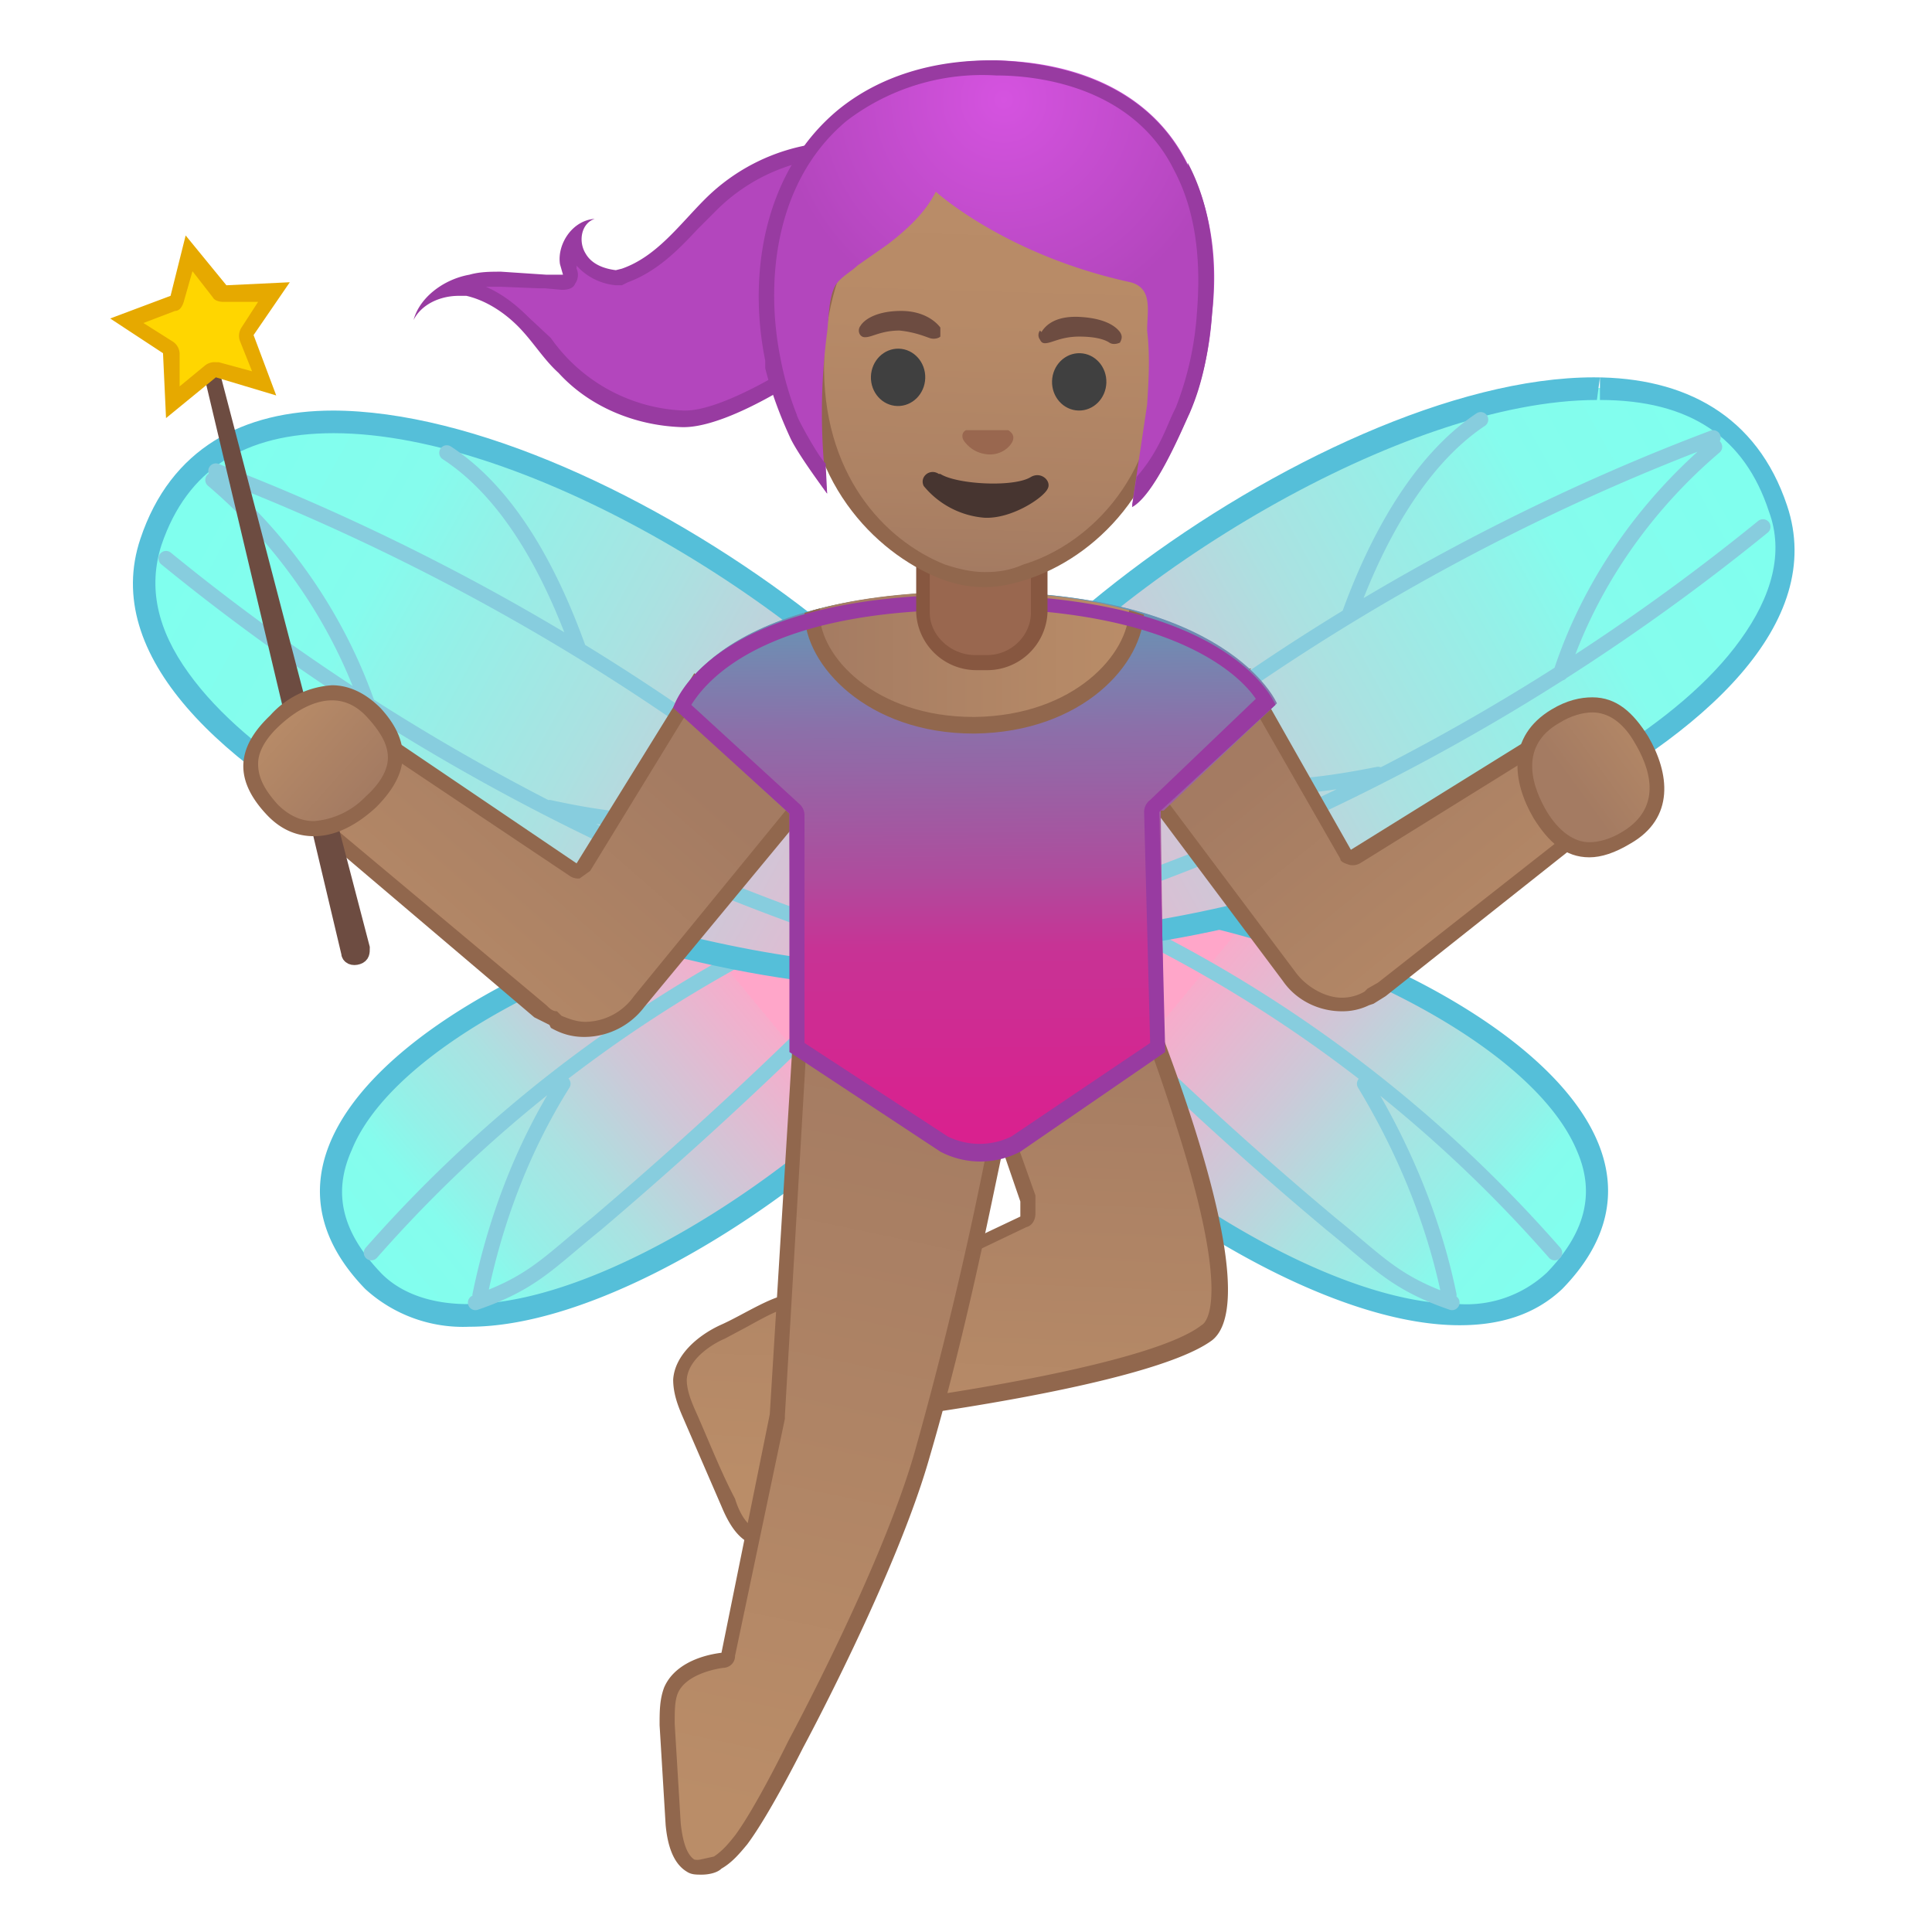 <svg viewBox="0 0 128 128" xmlns="http://www.w3.org/2000/svg" xmlns:xlink="http://www.w3.org/1999/xlink"><linearGradient id="a" x1="9.6" x2="37.8" y1="82.8" y2="68.1" gradientTransform="rotate(-12.1 33.1 11.5)" gradientUnits="userSpaceOnUse"><stop stop-color="#80FFEE" offset="0"/><stop stop-color="#85FCED" offset=".2"/><stop stop-color="#93F1E8" offset=".3"/><stop stop-color="#ABE1E1" offset=".5"/><stop stop-color="#CCC9D8" offset=".7"/><stop stop-color="#F7ACCB" offset="1"/><stop stop-color="#FFA6C9" offset="1"/></linearGradient><path d="M31 87c-2.6 0-4.7-.7-6.2-2.2-2.8-2.8-3.6-5.8-2.3-8.9 1.7-4 6.8-8.1 14-11.4 6.7-3 14.3-4.9 20-4.9 3.2 0 5.6.6 7 1.7.3.3 1.3 1 .5 3.4C61.3 72.5 42.9 87 31 87z" fill="url(#a)"/><path d="M56.5 60.3c3 0 5.3.6 6.5 1.6.3.2 1 .7.3 2.7-2.6 7.4-21 21.8-32.3 21.8-2.4 0-4.4-.7-5.7-2-2.6-2.7-3.3-5.3-2-8.2 3.3-8.2 21.6-15.9 33.2-15.9m0-1.4c-15.7 0-44.7 13.7-32.3 26.5a9.6 9.6 0 0 0 6.9 2.5c14.5 0 39.5-21.9 32.8-27.1-1.6-1.3-4.2-1.9-7.4-1.9z" fill="#55BFD9"/><path d="M24.6 83a89.9 89.9 0 0 1 30.8-22.7c.2-.2.6-.4.5-.7 0-.3-.6-.3-.5 0M31.5 86.3c3.8-1.3 4.9-2.7 8-5.2 8-6.8 15.6-14 22.7-21.7-.2 0-.3.2-.5.3M31.8 85.8c1-4.9 2.8-9.7 5.5-14" fill="none" stroke="#87CDDE" stroke-linecap="round" stroke-linejoin="round" stroke-miterlimit="10"/><linearGradient id="b" x1="-10.5" x2="32.1" y1="34.7" y2="74.8" gradientTransform="rotate(-14.3 -2.2 -62.9)" gradientUnits="userSpaceOnUse"><stop stop-color="#80FFEE" offset="0"/><stop stop-color="#85FCED" offset=".2"/><stop stop-color="#93F1E8" offset=".3"/><stop stop-color="#ABE1E1" offset=".5"/><stop stop-color="#CCC9D8" offset=".7"/><stop stop-color="#F7ACCB" offset="1"/><stop stop-color="#FFA6C9" offset="1"/></linearGradient><path d="M59 64.6c-13 0-39-8.4-47.1-19.6-2.3-3-2.9-6-1.9-9 1.8-5.4 5.9-8 12.1-8 13 0 32.3 11.8 40.7 22.4 3.5 4.5 5 8.3 4.4 11.2-.5 2-3.4 3-8.2 3z" fill="url(#b)"/><path d="M22.1 28.7C35 28.7 54 40.4 62.3 50.9c3.3 4.2 4.8 8 4.2 10.6-.4 1.5-3.2 2.4-7.5 2.4-12.9 0-38.6-8.3-46.5-19.3-2.1-2.9-2.7-5.7-1.8-8.5 1.7-5 5.5-7.4 11.4-7.4m0-1.5c-6 0-10.8 2.5-12.8 8.5-5.2 15.5 32 29.7 49.7 29.7 5 0 8.3-1.1 8.9-3.6C70.6 50 40.6 27.2 22 27.2z" fill="#55BFD9"/><path d="M14.3 31.2c18.2 7 35.8 18 49.4 31.7M11 37a143.6 143.6 0 0 0 51.9 27M29.6 30c4.3 2.8 7 8.2 8.7 12.9M14.1 31.8c4.7 4 8.3 9.2 10.3 15m12 6.7c6 1.3 10.4 1.4 15.7-.6" fill="none" stroke="#87CDDE" stroke-linecap="round" stroke-linejoin="round" stroke-miterlimit="10"/><linearGradient id="c" x1="69.5" x2="97.8" y1="95.7" y2="81" gradientTransform="scale(-1 1) rotate(-12.1 -61.4 905.1)" gradientUnits="userSpaceOnUse"><stop stop-color="#80FFEE" offset="0"/><stop stop-color="#85FCED" offset=".2"/><stop stop-color="#93F1E8" offset=".3"/><stop stop-color="#ABE1E1" offset=".5"/><stop stop-color="#CCC9D8" offset=".7"/><stop stop-color="#F7ACCB" offset="1"/><stop stop-color="#FFA6C9" offset="1"/></linearGradient><path d="M96.7 87.2c-11.9 0-30.3-14.6-33-22.4-.8-2.4.2-3.2.5-3.5 1.4-1.1 3.8-1.7 7-1.7 5.7 0 13.3 1.9 20 5 7.2 3.2 12.3 7.4 14 11.3 1.3 3.1.5 6.1-2.2 9a8.4 8.4 0 0 1-6.3 2.3z" fill="url(#c)"/><path d="M71.3 60.3c11.6 0 29.8 7.7 33.2 16 1.2 2.8.5 5.4-2 8a7.8 7.8 0 0 1-5.8 2.1C85.3 86.4 67 72 64.4 64.6c-.7-2 0-2.5.3-2.7 1.2-1 3.5-1.6 6.5-1.6m0-1.4c-3.2 0-5.8.6-7.4 1.9-6.6 5.2 18.3 27 32.9 27 2.7 0 5-.7 6.8-2.4C116 72.6 86.9 58.9 71.3 58.9z" fill="#55BFD9"/><path d="M103 83a89.9 89.9 0 0 0-30.6-22.7c-.3-.2-.6-.4-.6-.7 0-.3.6-.3.5 0m23.9 26.7c-3.8-1.3-4.9-2.7-8-5.2a237 237 0 0 1-22.7-21.7c.2 0 .4.2.5.3m30 26.1c-1-4.9-3-9.7-5.6-14" fill="none" stroke="#87CDDE" stroke-linecap="round" stroke-linejoin="round" stroke-miterlimit="10"/><linearGradient id="d" x1="49.5" x2="92.1" y1="47.6" y2="87.8" gradientTransform="scale(-1 1) rotate(-14.3 -96.7 691.8)" gradientUnits="userSpaceOnUse"><stop stop-color="#80FFEE" offset="0"/><stop stop-color="#85FCED" offset=".2"/><stop stop-color="#93F1E8" offset=".3"/><stop stop-color="#ABE1E1" offset=".5"/><stop stop-color="#CCC9D8" offset=".7"/><stop stop-color="#F7ACCB" offset="1"/><stop stop-color="#FFA6C9" offset="1"/></linearGradient><path d="M68.7 62.4c-4.8 0-7.7-1-8.2-3-.6-2.9.9-6.8 4.4-11.2 8.5-10.6 27.7-22.5 40.7-22.5 6.3 0 10.3 2.7 12.1 8 1 3 .4 6-1.9 9.1-8 11.2-34 19.6-47 19.6z" fill="url(#d)"/><path d="M106 25v1.5c6 0 9.6 2.5 11.2 7.4 1 2.7.2 5.6-1.9 8.5-7.9 11-33.7 19.3-46.5 19.3-4.4 0-7.2-1-7.5-2.4-.6-2.7.8-6.4 4.2-10.6 8.3-10.5 27.5-22.2 40.3-22.2l.2-1.5m-.4 0c-18.4 0-48.4 22.8-45.8 34.6.6 2.5 4 3.5 9 3.5 17.6 0 54.8-14.1 49.6-29.6-2-6-6.8-8.5-12.8-8.5z" fill="#55BFD9"/><path d="M113.5 29C95.2 35.9 77.6 47 64 60.5m52.8-25.6a143.4 143.4 0 0 1-52 26.9m33.3-34c-4.2 2.8-7 8.2-8.7 12.9m24.2-11.1c-4.7 4-8.3 9.2-10.2 15m-12.1 6.7c-6 1.2-10.4 1.3-15.6-.6" fill="none" stroke="#87CDDE" stroke-linecap="round" stroke-linejoin="round" stroke-miterlimit="10"/><linearGradient id="e" x1="63.9" x2="62.6" y1="66" y2="98.4" gradientUnits="userSpaceOnUse"><stop stop-color="#A47B62" offset="0"/><stop stop-color="#BA8D68" offset="1"/></linearGradient><path d="M50.5 101.8h-.2c-1-.1-1.6-1.2-2-2.2-1-2-1.8-4-2.6-6-.4-.9-.6-1.5-.6-2.2 0-1.8 2-2.8 2.8-3.2l1.4-.8c1.2-.6 2.5-1.3 3.4-1.3.4 0 .8.1 1 .9l.4.2h.4L67.8 81c.2 0 .3-.3.3-.5v-1.1L64.8 70l8.2-9.7c3.3 6.6 10.4 25.4 7 28-4 3-21.9 5.2-22 5.2a9 9 0 0 1-2.6.4h-1.3l-.2.4a28 28 0 0 1-1 4.7c-.2.7-.5 1.4-1 2a2 2 0 0 1-1.4.8z" fill="url(#e)"/><path d="M72.9 61.3A123 123 0 0 1 78 74.8c3.5 11 2 12.8 1.6 13-3.2 2.5-16.9 4.6-21.8 5.2h-.2a8 8 0 0 1-2.3.5l-.8-.1h-.2a1 1 0 0 0-.6.2 1 1 0 0 0-.4.6c-.2 1.7-.6 3.2-1 4.7-.2.6-.4 1.3-.8 1.8-.4.4-.8.6-1.1.6h-.1c-.7 0-1.3-1-1.6-2-1-1.9-1.8-4-2.7-6-.3-.7-.5-1.3-.5-1.9.1-1.5 2-2.5 2.5-2.7l1.5-.8c1.1-.6 2.3-1.3 3.1-1.3.3 0 .5 0 .6.6a1 1 0 0 0 1.4.5L68 81.3c.4-.1.6-.5.6-.9v-1.2l-3.2-9 7.5-9m.2-1.8L64.3 70l3.3 9.6v1l-13.3 6.3c-.4-.9-1-1.2-1.6-1.2-1.4 0-3.4 1.4-5 2.1-1.5.7-3 2-3.1 3.6 0 .9.3 1.7.6 2.4l2.6 6c.5 1.2 1.2 2.4 2.4 2.6h.2c.7 0 1.4-.4 1.9-1s.8-1.3 1-2.1c.5-1.6.8-3.2 1-4.9l1 .1c.8 0 1.7 0 2.7-.4 0 0 18.1-2.2 22.3-5.3 4.1-3.2-4.9-24.9-7.2-29.3z" fill="#91674D"/><linearGradient id="f" x1="-1116.2" x2="-1131.5" y1="49.4" y2="70.8" gradientTransform="rotate(-74.7 -515.9 -740.7)" gradientUnits="userSpaceOnUse"><stop stop-color="#A47B62" offset="0"/><stop stop-color="#BA8D68" offset="1"/></linearGradient><path d="M89 66.5c-1.4 0-2.7-.7-3.5-1.7L75.3 51.3l7.4-6.2 6.6 11.5a.5.5 0 0 0 .4.2h.3l12.4-7.7a2.2 2.2 0 0 1 1.4-.4c1.2.1 2.2.8 2.8 2a3 3 0 0 1-1 3.8l-14 11c-.1.2-.4.4-.7.5l-.2.2c-.5.2-1 .4-1.6.4z" fill="url(#f)"/><path d="M82.5 45.9l6.3 11c0 .2.3.3.6.4a1 1 0 0 0 .7-.1l12.4-7.7c.3-.2.6-.3 1-.3h.2c1 0 1.9.7 2.3 1.7a2.6 2.6 0 0 1-.7 3.2l-14 11-.7.4-.2.2a3 3 0 0 1-1.5.4c-1.1 0-2.3-.7-3-1.6L76 51.3l6.6-5.5m.3-1.5l-8.3 6.8L85 65c.9 1.3 2.4 2 3.9 2a4 4 0 0 0 1.8-.4l.3-.1.8-.5 14-11.1.7-.7c1.7-2.4 0-5.8-2.9-6h-.2c-.5 0-1 .1-1.5.4l-12.4 7.7-6.8-12z" fill="#91674D"/><linearGradient id="g" x1="-1123.6" x2="-1140.1" y1="-7.1" y2="16" gradientTransform="scale(-1 1) rotate(-76.6 -547.7 -665.3)" gradientUnits="userSpaceOnUse"><stop stop-color="#A47B62" offset="0"/><stop stop-color="#BA8D68" offset="1"/></linearGradient><path d="M38.7 68.2c-.7 0-1.4-.2-1.9-.5l-.2-.1-.8-.6L21 54.6l-.6-.7c-.7-1-.8-2.3-.2-3.5.6-1.2 1.8-2 3-2 .8 0 1.3.2 1.6.5l13 8.7h.4c.1 0 .3 0 .3-.2l7.5-12 7.8 6.9-11.6 14a4.5 4.5 0 0 1-3.6 1.9z" fill="url(#g)"/><path d="M46.2 46.1l7 6.2L42 66a4 4 0 0 1-3.2 1.7c-.6 0-1.1-.2-1.6-.4l-.1-.1-.2-.2c-.3 0-.5-.2-.7-.4L21.5 54.3c-.3-.2-.5-.4-.6-.7a3 3 0 0 1-.2-3 3 3 0 0 1 2.7-1.6c.5 0 1 0 1.3.3l13 8.7a1 1 0 0 0 .7.2l.7-.5 7.1-11.6m-.2-1.5l-7.8 12.6-13-8.8a3 3 0 0 0-1.8-.4c-3.1 0-5 3.7-3.3 6.2l.7.8 14.6 12.4 1 .5.1.2c.7.4 1.4.6 2.2.6a5 5 0 0 0 4-2l12-14.5-8.7-7.6z" fill="#91674D"/><linearGradient id="h" x1="60.3" x2="49.5" y1="68.8" y2="120.2" gradientUnits="userSpaceOnUse"><stop stop-color="#A47B62" offset="0"/><stop stop-color="#BA8D68" offset="1"/></linearGradient><path d="M46.4 123.7l-.7-.1c-.8-.5-1-1.7-1-2.8l-.5-6.6c0-.8 0-1.6.3-2.2.6-1.4 2.3-1.8 3.3-2 .2 0 .4-.2.5-.4l3.2-15.8L53 69.4 63.5 61l1.2 4.7c.7 2.9 1.5 5.6 1.7 8.4-.2.4-.3 1.1-.6 2.5-.8 4-2.5 12-4.7 19.7-2.2 7.7-8.3 19.2-8.4 19.3 0 0-2.2 4.4-3.6 6.3-.4.5-1 1.1-1.6 1.5a2 2 0 0 1-1 .3z" fill="url(#h)"/><path d="M63.2 61.9l1 4c.7 2.7 1.4 5.4 1.6 8.1l-.1.6-.4 2a260 260 0 0 1-4.7 19.6c-2.2 7.7-8.3 19-8.4 19.2 0 0-2.1 4.3-3.5 6.2-.4.5-.8 1-1.4 1.4l-.9.2a1 1 0 0 1-.4 0c-.6-.4-.8-1.5-.9-2.4l-.4-6.6c0-.8 0-1.5.2-2 .5-1.2 2.3-1.6 3-1.7.4 0 .8-.3.8-.8L52 94v-.2l1.4-24 9.8-7.8m.3-1.6l-11 8.9L51 93.7l-3.2 15.8c-1.6.2-3.2.9-3.8 2.3-.3.8-.3 1.6-.3 2.5l.4 6.6c.1 1.1.4 2.5 1.4 3.1.3.2.6.2 1 .2s1-.1 1.3-.4c.7-.4 1.2-1 1.7-1.6 1.5-2 3.7-6.4 3.7-6.4s6.2-11.5 8.4-19.3C64.8 85.6 66.7 74 67 74c-.3-4.5-2-8.9-3-13.5l-.4-.3z" fill="#91674D"/><linearGradient id="i" x1="62.6" x2="62.6" y1="28.9" y2="76.6" gradientTransform="matrix(1 -.009 .009 1 1.6 1)" gradientUnits="userSpaceOnUse"><stop stop-color="#2CD1C9" offset="0"/><stop stop-color="#609CB7" offset=".2"/><stop stop-color="#8C6FA9" offset=".4"/><stop stop-color="#AE4C9D" offset=".6"/><stop stop-color="#C73395" offset=".7"/><stop stop-color="#D62490" offset=".9"/><stop stop-color="#DB1F8E" offset="1"/></linearGradient><path d="M84.5 46.6S81.3 39 64 39.2s-19.3 7.7-19.3 7.7l7.6 7 .1 15.8 10 6.5a5.6 5.6 0 0 0 5.2-.1l9.5-6.6-.2-15.8 7.6-7.1z" fill="url(#i)"/><linearGradient id="j" x1="62.6" x2="62.6" y1="28.9" y2="76.6" gradientTransform="matrix(1 -.009 .009 1 1.6 1)" gradientUnits="userSpaceOnUse"><stop stop-color="#2CD1C9" offset="0"/><stop stop-color="#609CB7" offset=".2"/><stop stop-color="#8C6FA9" offset=".4"/><stop stop-color="#AE4C9D" offset=".6"/><stop stop-color="#C73395" offset=".7"/><stop stop-color="#D62490" offset=".9"/><stop stop-color="#DB1F8E" offset="1"/></linearGradient><path d="M84.6 46.6S81.4 39 64 39.2s-19.3 7.7-19.3 7.7l7.6 7 24.8-.2 7.5-7.1z" fill="url(#j)"/><defs><path id="k" d="M83.5 46.6s-2.1-7.5-19.5-7.4c-17.3.1-18.3 7.7-18.3 7.7l6.6 7 24.8-.2 6.4-7.1z"/></defs><clipPath id="l"><use xlink:href="#k"/></clipPath><g clip-path="url(#l)"><linearGradient id="m" x1="53.8" x2="75.3" y1="41.4" y2="41.4" gradientUnits="userSpaceOnUse"><stop stop-color="#A47B62" offset="0"/><stop stop-color="#BA8D68" offset="1"/></linearGradient><path d="M64.5 48c-7 0-10.7-4.3-10.7-7.4 0-3.2 4.8-5.9 10.7-6h.2c5.8 0 10.6 2.7 10.6 5.8 0 3.1-3.8 7.6-10.7 7.6h-.1z" fill="url(#m)"/><path d="M64.7 35.2c5.4 0 10 2.4 10.1 5.2 0 2.9-3.6 7-10.2 7.1h-.1c-6.5 0-10.2-4-10.2-6.9 0-1.3 1-2.6 2.8-3.6 2-1.1 4.6-1.8 7.4-1.8h.2m0-1h-.2c-6.2 0-11.2 3-11.2 6.4 0 3.5 4.2 8 11.2 8h.1c7.1-.1 11.2-4.6 11.2-8.2 0-3.4-5-6.2-11.1-6.2z" fill="#91674D"/></g><path d="M64.2 40.3c13.6 0 18 4.5 19 6l-7 6.7a1 1 0 0 0-.4.8l.4 15.3-9.2 6.2a4.8 4.8 0 0 1-4.2 0l-9.5-6.2V54a1 1 0 0 0-.3-.7l-7.2-6.6c1-1.6 4.8-6.3 18.4-6.3m0-1c-17.5 0-19.6 7.5-19.6 7.5l7.7 7v15.8l10 6.6a5.7 5.7 0 0 0 5.3 0l9.6-6.6-.4-15.9 7.7-7.1s-2.8-7.3-20.3-7.3z" fill="#983BA1"/><path d="M64.6 43.9a3.4 3.4 0 0 1-3.4-3.3v-4.1h7.6v4.1c0 1.8-1.5 3.3-3.4 3.3h-.8z" fill="#99674F"/><path d="M68.3 37v3.6c0 1.5-1.3 2.8-2.9 2.8h-.8c-1.6 0-3-1.3-3-2.8V37h6.7m1-1h-8.6v4.6a4 4 0 0 0 4 3.8h.7a4 4 0 0 0 4-3.8V36z" fill="#875740"/><path d="M45.3 27.7a12 12 0 0 1-7.9-3.4l-1.3-1.6-1.3-1.5a6.7 6.7 0 0 0-3.8-2.1 4.2 4.2 0 0 0-1 0c.4-.3.9-.4 1.3-.5.6-.2 1.2-.2 2-.2l2.5.1h.4l1.2.1c.2 0 .3 0 .4-.2.1-.1.2-.3 0-.5l-.1-.5a2 2 0 0 1 .4-1.6l.3 1.2c.5.7 1.3 1.1 2.4 1.3h.3l.4-.1c1.8-.7 3.1-2 4.4-3.4l1.3-1.3a12.6 12.6 0 0 1 9.3-3.7c3.8 0 7 .5 7.7 1-1 .6-2.5 3-4.8 6.6a36.4 36.4 0 0 1-3.2 4.8c-2.4 2-8 5.5-10.8 5.5h-.1z" fill="#B346BD"/><path d="M56.5 10.3c3 0 5.5.3 6.8.6-1 1-2.4 3.2-4.3 6.2a41.8 41.8 0 0 1-3.1 4.7c-2.2 1.9-7.8 5.4-10.5 5.4h-.1a11.3 11.3 0 0 1-8.8-4.8L35 21c-1-1-1.9-1.6-2.8-2h1l2.5.1h.4l1.1.1h.1c.3 0 .7-.1.8-.4a1 1 0 0 0 .1-1v-.2a4 4 0 0 0 2.6 1.3h.4l.4-.2c1.9-.7 3.3-2.1 4.6-3.5l1.2-1.2a12.1 12.1 0 0 1 9-3.6m0-1l-2.2.1a13 13 0 0 0-7.5 3.7c-1.7 1.7-3.2 3.8-5.5 4.6l-.4.1c-.8-.1-1.6-.4-2-1.1-.5-.8-.3-2 .6-2.3-1.5.1-2.5 1.7-2.3 3l.2.7h-1.1l-3-.2c-.7 0-1.4 0-2.1.2-1.7.3-3.3 1.5-3.7 3 .5-1 1.7-1.6 3-1.6h.5c1.3.3 2.5 1.1 3.4 2 1 1 1.7 2.2 2.7 3.1 2 2.2 5 3.5 8.2 3.6h.1c3.1 0 8.8-3.7 11.1-5.7 1.3-1.1 6.3-10.2 8-11.4 1.8-1.2-4.1-1.8-8-1.8z" fill="#983BA1"/><linearGradient id="n" x1="386.6" x2="386.6" y1="44.2" y2="16.3" gradientTransform="scale(-1 1) rotate(-1.7 -46.3 15614.5)" gradientUnits="userSpaceOnUse"><stop stop-color="#A47B62" offset="0"/><stop stop-color="#AD8264" offset=".2"/><stop stop-color="#B78A67" offset=".6"/><stop stop-color="#BA8D68" offset="1"/></linearGradient><path d="M65.1 38.4c-.8 0-1.7-.2-2.7-.6a14 14 0 0 1-8.5-14c.3-10.2 6.5-13.9 11.7-13.9h.3c5.4.2 11.6 4 11.3 14.5A14 14 0 0 1 67.9 38c-1 .3-1.8.4-2.6.4h-.2z" fill="url(#n)"/><path d="M66 9v1.4h.1c5.2.2 11 4 10.7 14-.2 7.6-5 11.8-9 13-.9.4-1.7.5-2.5.5h-.1c-.8 0-1.7-.2-2.6-.5-4-1.6-8.2-6-8-13.6.2-6.2 3.4-13.4 11.4-13.4V9m-.4.4c-6.2 0-12 4.6-12.2 14.4-.3 8 4.6 12.8 8.8 14.5 1 .4 2 .6 3 .6h.1c.8 0 1.8-.2 2.7-.5 4.4-1.4 9.5-6 9.7-14 .3-10-5.4-14.8-11.7-15h-.4z" fill="#91674D"/><path d="M64 28.5h2.8c.3.2.4.4.3.7s-.7 1-1.7.9-1.5-.8-1.6-1c-.1-.3 0-.5.2-.6z" fill="#99674F"/><ellipse transform="rotate(-88.3 71.5 25.3)" cx="71.5" cy="25.3" rx="1.9" ry="1.8" fill="#404040"/><ellipse transform="rotate(-88.3 59.5 25)" cx="59.5" cy="25" rx="1.9" ry="1.8" fill="#404040"/><path d="M69 22c.3-.5 1-1.1 2.6-1s2.3.6 2.6 1c.2.3.1.5 0 .7 0 0-.4.2-.7 0s-.9-.4-2-.4c-1 0-1.6.3-2 .4s-.5 0-.6-.2a.5.5 0 0 1 0-.6zm-12-.4c.3-.5 1.2-1 2.7-1s2.3.7 2.6 1.1v.6c-.1.1-.4.2-.7.1s-1-.4-2-.5c-1 0-1.6.3-2 .4s-.5 0-.6-.1a.5.5 0 0 1 0-.6z" fill="#6D4C41"/><path d="M62.3 31.4c1.1.7 4.9.9 6 .2.7-.4 1.4.3 1.1.8-.3.6-2.4 2-4.2 1.9a5.8 5.8 0 0 1-4-2.1c-.3-.6.4-1.2 1-.8z" fill="#473530"/><radialGradient id="o" cx="66.5" cy="6.6" r="14.9" gradientUnits="userSpaceOnUse"><stop stop-color="#D553E0" offset="0"/><stop stop-color="#B346BD" offset="1"/></radialGradient><path d="M50.7 24c-1.2-5.9 0-12.7 4.8-16.6C58.5 4.9 62.3 4 66 4c5.2.1 10.3 2 12.7 6.9 1.6 3 2 6.5 1.6 9.9a21 21 0 0 1-1.5 6.6c-.5 1-2.3 5.4-3.8 6.1l1-6.7c.1-1.6.2-3.2 0-4.9 0-1.3.4-2.8-1.1-3.2-8.3-1.8-12.9-6-12.9-6-.7 1.4-1.9 2.5-3.2 3.5l-2 1.4c-.4.4-1.2.8-1.5 1.4-.4.8-.4 2.2-.5 3a41.3 41.3 0 0 0 0 10.7s-1.7-2.4-2.3-3.6c-.8-1.5-1.3-3-1.7-4.7l-.1-.5z" fill="url(#o)"/><path d="M78.7 11C76.3 6 71.2 4.2 66 4h-.4c-3.7 0-7.3 1-10.1 3.3-4.8 4-6 10.7-4.8 16.6v.5c.4 1.6 1 3.2 1.7 4.7.6 1.2 2.4 3.6 2.4 3.6l-.1-2c-.4-.3-1.9-3-1.9-3.2a20.6 20.6 0 0 1-1.1-3.8c-1-5-.4-11.7 4.4-15.7A14.8 14.8 0 0 1 66 5c3.3 0 9.2 1 11.8 6.3 1.7 3.2 1.7 6.9 1.5 9.4a21 21 0 0 1-1.4 6.3l-.1.2c-.5 1-1 2.7-2.5 4.4l-.3 2c1.5-.8 3.3-5.1 3.8-6.2.9-2 1.3-4.3 1.5-6.6.3-3.4 0-7-1.6-10z" fill="#983BA1"/><path d="M13.4 22.2L24 62.8c0 .3 0 .5-.3.6s-.6 0-.6-.3l-9.7-40.9z" fill="#6D4C41" stroke="#6D4C41" stroke-miterlimit="10"/><path d="M11.2 23.5c0-.2 0-.3-.2-.4l-2.7-1.8 3-1c.2-.1.3-.2.3-.4l.9-3.1 2 2.5c0 .2.2.2.3.2l3.3-.2-1.8 2.7v.5l1.1 3-3.1-.9h-.5l-2.5 2.1v-3.2z" fill="#FFD600"/><path d="M12.7 17.9l1.4 1.8c.1.2.4.3.7.3h2.3L16 21.7a1 1 0 0 0-.1.9l.8 2-2.2-.6h-.2a1 1 0 0 0-.7.2l-1.7 1.4v-2.2a1 1 0 0 0-.5-.8l-1.9-1.2 2.1-.8c.3 0 .5-.3.6-.7l.6-2.1m-.5-2.2l-1 4-4 1.5 3.5 2.3.2 4.3 3.3-2.7 4 1.2-1.5-4 2.4-3.5-4.2.2-2.7-3.3zm6.9 3z" fill="#E6A900"/><linearGradient id="p" x1="-1042.5" x2="-1050.6" y1="53.5" y2="50.5" gradientTransform="scale(1 -1) rotate(-62.4 -597 -880.2)" gradientUnits="userSpaceOnUse"><stop stop-color="#A47B62" offset="0"/><stop stop-color="#BA8D68" offset="1"/></linearGradient><path d="M20.8 55c-1 0-2-.5-2.8-1.4-1-1-1.4-2-1.4-3s.6-2 1.6-3A5.8 5.8 0 0 1 22 46c1 0 2 .5 2.8 1.3 1 1 1.4 2 1.4 3s-.6 2-1.6 3a5.8 5.8 0 0 1-3.8 1.7z" fill="url(#p)"/><path d="M22 46.4c.9 0 1.7.4 2.4 1.2.9 1 1.3 1.8 1.3 2.6s-.5 1.7-1.5 2.6a5.3 5.3 0 0 1-3.4 1.6c-.9 0-1.7-.4-2.4-1.1-.9-1-1.3-1.8-1.3-2.7 0-.8.5-1.7 1.5-2.6 1.1-1 2.3-1.6 3.4-1.6m0-1a6 6 0 0 0-4.1 2c-2 1.9-2.6 4-.3 6.5 1 1.1 2.1 1.5 3.2 1.5 1.5 0 2.9-.8 4.1-1.9 2-2 2.6-4.1.3-6.6-1-1-2.1-1.5-3.2-1.5z" fill="#91674D"/><linearGradient id="q" x1="-1114.1" x2="-1122.1" y1="8.7" y2="5.6" gradientTransform="scale(-1 1) rotate(15 -778.8 3863.2)" gradientUnits="userSpaceOnUse"><stop stop-color="#A47B62" offset="0"/><stop stop-color="#BA8D68" offset="1"/></linearGradient><path d="M105.3 56.3c-1.3 0-2.3-.8-3.3-2.3-.7-1.4-2.2-4.6 1-6.5a5 5 0 0 1 2.5-.8c1.3 0 2.3.7 3.3 2.3.7 1.3 2.2 4.6-1 6.5a5 5 0 0 1-2.5.8z" fill="url(#q)"/><path d="M105.5 47.2c1 0 2 .6 2.8 2 .9 1.5 2 4.2-.8 5.9-.8.5-1.6.7-2.2.7-1 0-2-.7-2.8-2-.9-1.5-2-4.3.8-5.9.8-.5 1.6-.7 2.2-.7m0-1c-.8 0-1.7.2-2.7.8-3 1.8-2.6 4.8-1.2 7.2 1 1.6 2.1 2.6 3.7 2.6.8 0 1.7-.3 2.7-.9 3-1.7 2.6-4.7 1.2-7.1-1-1.6-2.1-2.6-3.7-2.6z" fill="#91674D"/></svg>